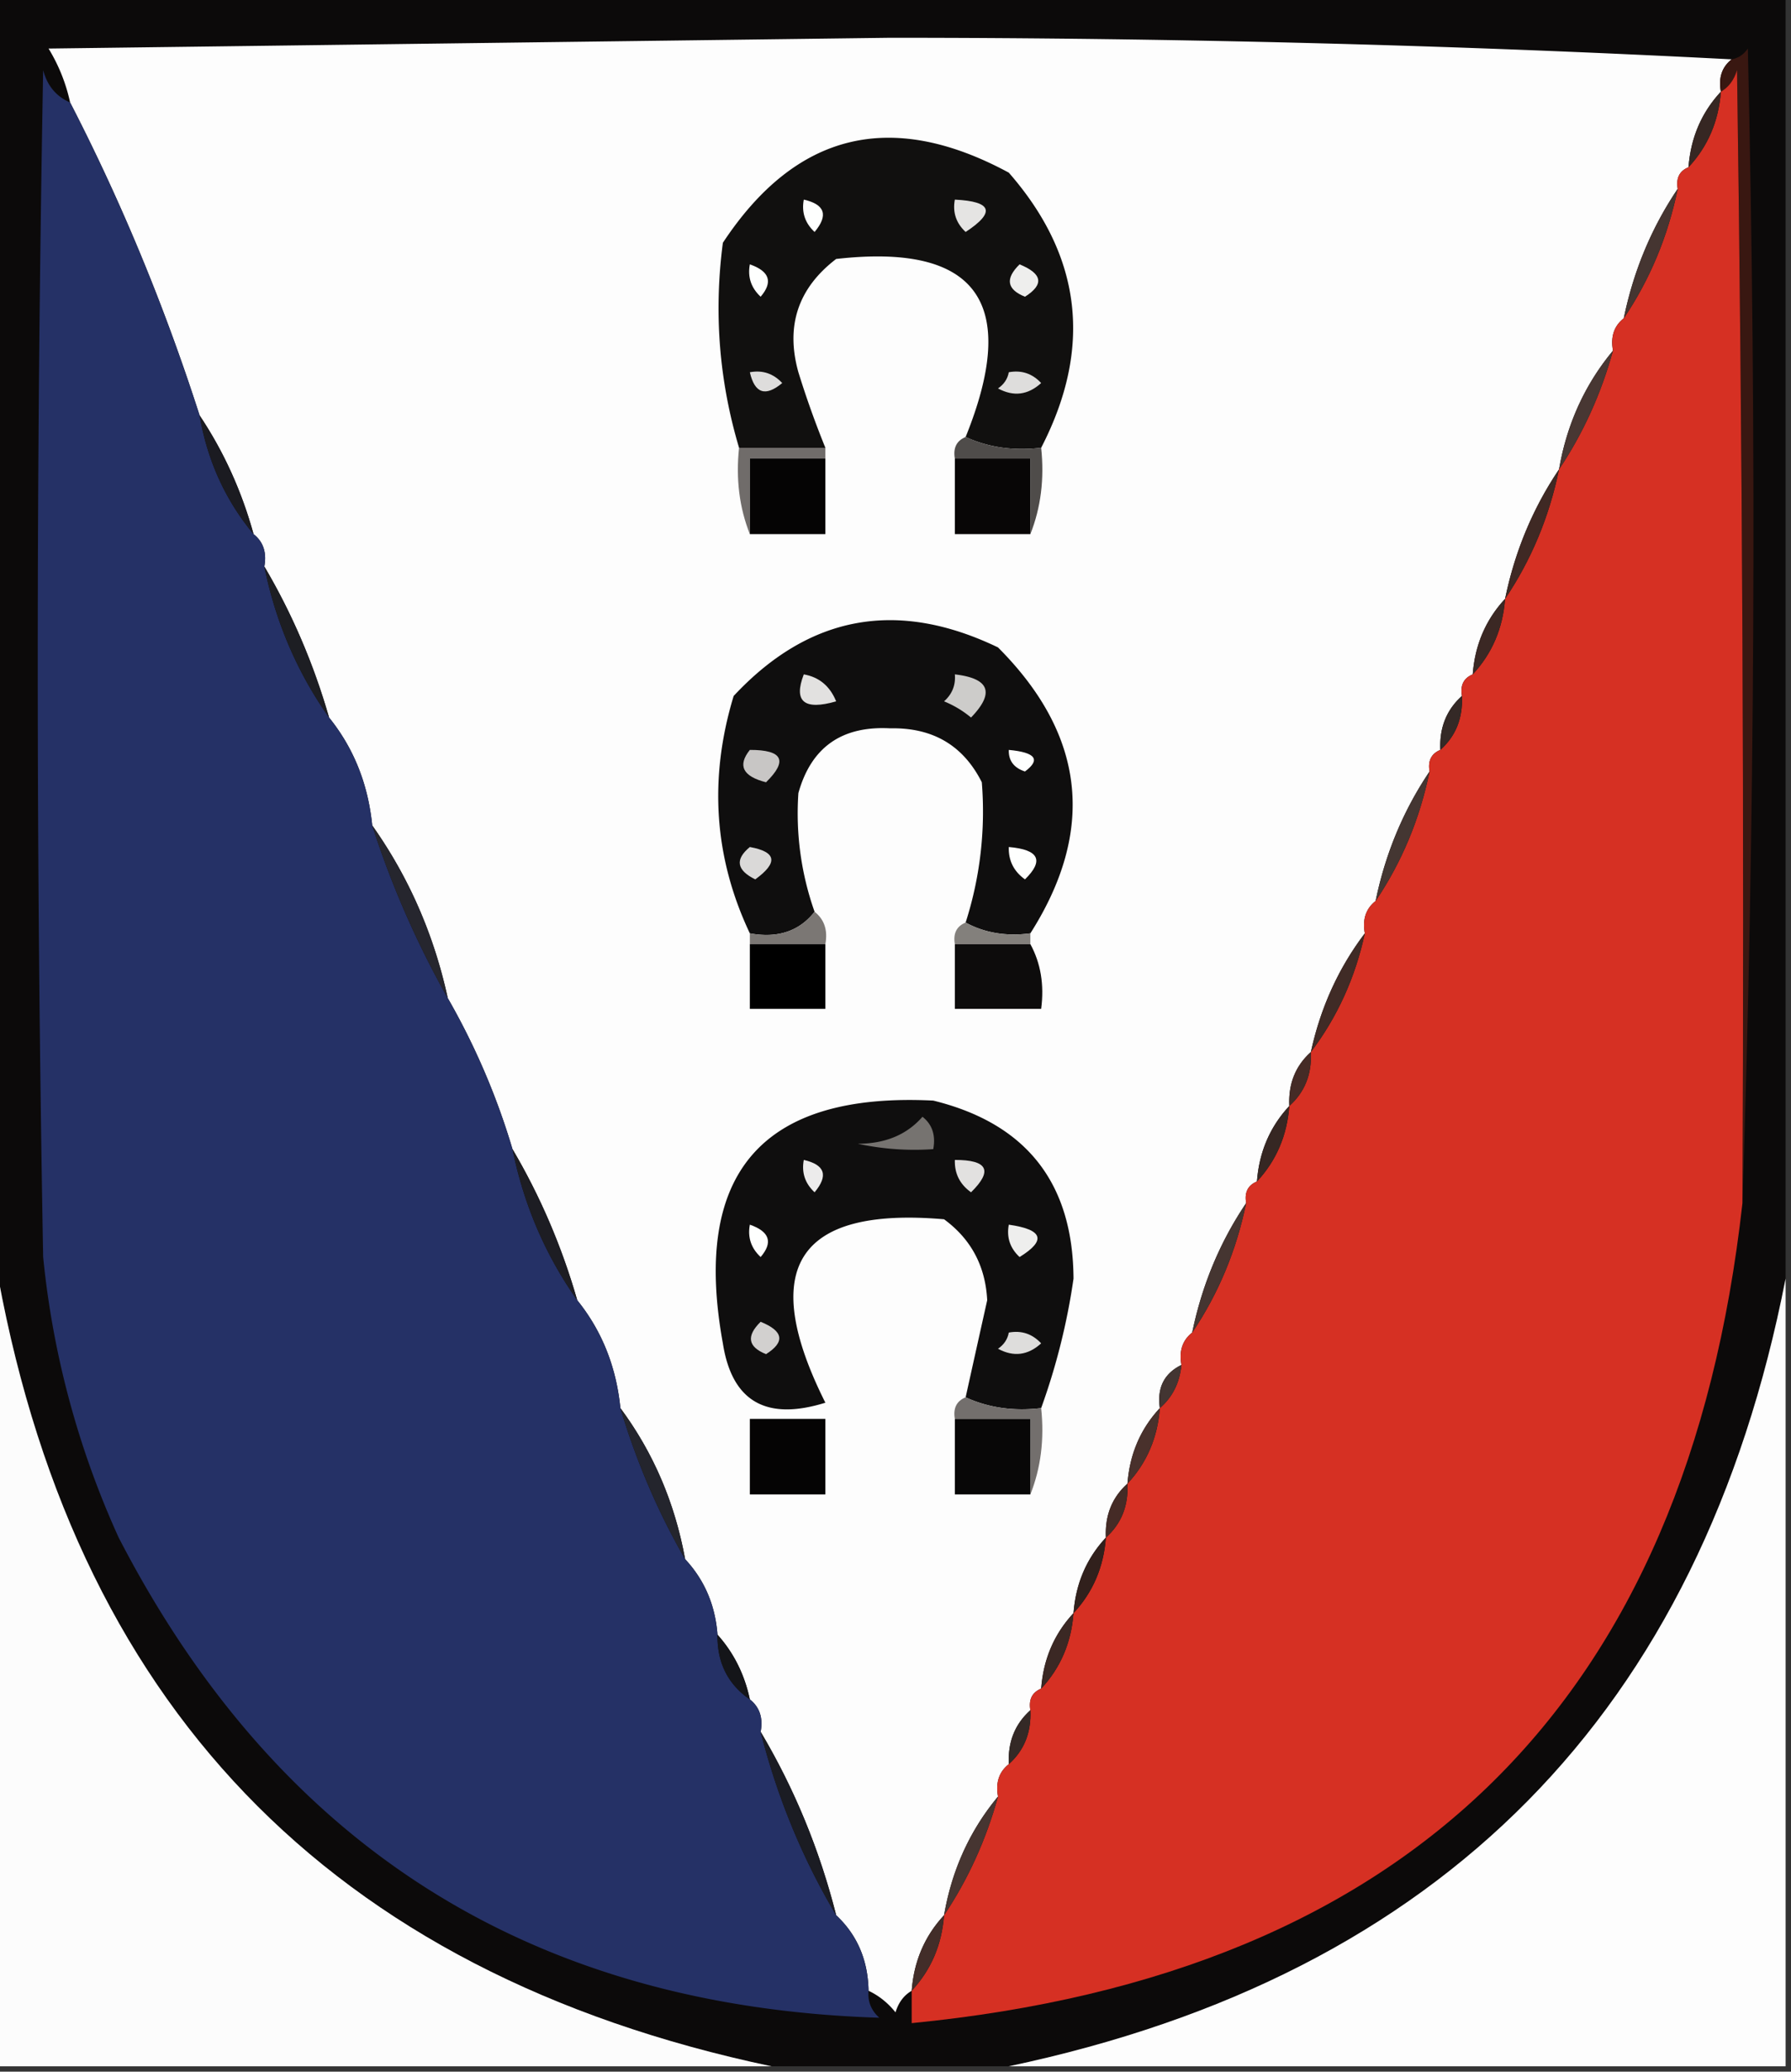 <svg xmlns="http://www.w3.org/2000/svg" width="166" height="192" style="shape-rendering:geometricPrecision;text-rendering:geometricPrecision;image-rendering:optimizeQuality;fill-rule:evenodd;clip-rule:evenodd"><rect width="100%" height="100%" fill="#333333" stroke="none"/><path style="opacity:1" fill="#0c0a0a" d="M-.5-.5h166v119c-7.854 40.188-31.854 64.522-72 73h-22c-40.992-8.659-64.992-33.659-72-75V-.5z"/><path style="opacity:1" fill="#fdfdfd" d="M160.5 5.5c-.904.709-1.237 1.709-1 3-1.793 1.926-2.793 4.26-3 7-.838.342-1.172 1.008-1 2-2.431 3.61-4.097 7.61-5 12-.904.709-1.237 1.709-1 3-2.613 3.145-4.279 6.811-5 11-2.431 3.61-4.097 7.61-5 12-1.793 1.926-2.793 4.26-3 7-.838.342-1.172 1.008-1 2-1.431 1.28-2.098 2.947-2 5-.838.342-1.172 1.008-1 2-2.431 3.61-4.097 7.61-5 12-.904.709-1.237 1.709-1 3-2.44 3.22-4.107 6.887-5 11-1.431 1.28-2.098 2.947-2 5-1.793 1.926-2.793 4.259-3 7-.838.342-1.172 1.008-1 2-2.431 3.611-4.097 7.611-5 12-.904.709-1.237 1.709-1 3-1.604.787-2.271 2.12-2 4-1.793 1.926-2.793 4.259-3 7-1.431 1.28-2.098 2.947-2 5-1.793 1.926-2.793 4.259-3 7-1.793 1.926-2.793 4.259-3 7-.838.342-1.172 1.008-1 2-1.431 1.28-2.098 2.947-2 5-.904.709-1.237 1.709-1 3-2.613 3.145-4.28 6.811-5 11-1.793 1.926-2.793 4.259-3 7-.722.418-1.222 1.084-1.5 2-.708-.881-1.542-1.547-2.5-2-.052-2.846-1.052-5.18-3-7-1.538-6.066-3.872-11.733-7-17 .237-1.291-.096-2.291-1-3-.493-2.319-1.493-4.319-3-6-.207-2.741-1.207-5.074-3-7-.95-5.22-2.95-9.886-6-14-.382-3.832-1.715-7.165-4-10-1.432-4.978-3.432-9.644-6-14a65.759 65.759 0 0 0-6-14c-1.283-5.89-3.617-11.224-7-16-.382-3.832-1.715-7.165-4-10-1.432-4.978-3.432-9.644-6-14 .237-1.291-.096-2.291-1-3-1.103-3.997-2.77-7.664-5-11-3.256-10.134-7.256-19.801-12-29a16.066 16.066 0 0 0-2-5l78-1c26.342 0 52.342.667 78 2z"/><path style="opacity:1" fill="#391711" d="M161.5 111.5c.167-35.002 0-70.002-.5-105-.278.916-.778 1.582-1.5 2-.237-1.291.096-2.291 1-3 .617-.11 1.117-.444 1.5-1 .831 35.836.664 71.502-.5 107z"/><path style="opacity:1" fill="#253166" d="M6.5 9.5c4.744 9.199 8.744 18.866 12 29 .72 4.189 2.387 7.855 5 11 .904.709 1.237 1.709 1 3 1.042 5.142 3.042 9.809 6 14 2.285 2.835 3.618 6.168 4 10a86.424 86.424 0 0 0 7 16 65.759 65.759 0 0 1 6 14c1.042 5.142 3.042 9.809 6 14 2.285 2.835 3.618 6.168 4 10 1.488 4.967 3.488 9.634 6 14 1.793 1.926 2.793 4.259 3 7-.039 2.589.961 4.589 3 6 .904.709 1.237 1.709 1 3 1.538 6.066 3.872 11.733 7 17 1.948 1.82 2.948 4.154 3 7-.086.996.248 1.829 1 2.5-32.203-1.02-55.703-15.853-70.5-44.5a82.293 82.293 0 0 1-7-26 3025.235 3025.235 0 0 1 0-110c.377 1.442 1.21 2.442 2.5 3z"/><path style="opacity:1" fill="#d63023" d="M161.5 111.5c-5.139 46.139-30.806 71.472-77 76v-3c1.793-1.926 2.793-4.259 3-7 2.23-3.336 3.897-7.003 5-11-.237-1.291.096-2.291 1-3 1.431-1.28 2.098-2.947 2-5-.172-.992.162-1.658 1-2 1.793-1.926 2.793-4.259 3-7 1.793-1.926 2.793-4.259 3-7 1.431-1.28 2.098-2.947 2-5 1.793-1.926 2.793-4.259 3-7 1.174-1.014 1.84-2.347 2-4-.237-1.291.096-2.291 1-3 2.431-3.611 4.097-7.611 5-12-.172-.992.162-1.658 1-2 1.793-1.926 2.793-4.259 3-7 1.431-1.28 2.098-2.947 2-5 2.451-3.24 4.118-6.907 5-11-.237-1.291.096-2.291 1-3 2.431-3.61 4.097-7.61 5-12-.172-.992.162-1.658 1-2 1.431-1.28 2.098-2.947 2-5-.172-.992.162-1.658 1-2 1.793-1.926 2.793-4.26 3-7 2.431-3.61 4.097-7.61 5-12 2.231-3.336 3.897-7.003 5-11-.237-1.291.096-2.291 1-3 2.431-3.61 4.097-7.61 5-12-.172-.992.162-1.658 1-2 1.793-1.926 2.793-4.26 3-7 .722-.418 1.222-1.084 1.5-2 .5 34.998.667 69.998.5 105z"/><path style="opacity:1" fill="#11100f" d="M96.5 41.5c-2.56.302-4.893-.032-7-1 5.038-12.477 1.038-17.977-12-16.5-3.535 2.707-4.702 6.207-3.5 10.5a86.227 86.227 0 0 0 2.5 7h-8c-1.85-6.206-2.35-12.539-1.5-19 6.75-10.23 15.584-12.396 26.5-6.5 6.781 7.751 7.781 16.251 3 25.5z"/><path style="opacity:1" fill="#362723" d="M159.5 8.5c-.207 2.74-1.207 5.074-3 7 .207-2.74 1.207-5.074 3-7z"/><path style="opacity:1" fill="#fefffe" d="M74.5 18.5c1.965.448 2.298 1.448 1 3-.886-.825-1.219-1.825-1-3z"/><path style="opacity:1" fill="#e5e4e3" d="M88.5 18.5c3.457.167 3.79 1.167 1 3-.886-.825-1.219-1.825-1-3z"/><path style="opacity:1" fill="#453531" d="M155.5 17.5c-.903 4.39-2.569 8.39-5 12 .903-4.39 2.569-8.39 5-12z"/><path style="opacity:1" fill="#fefffe" d="M69.5 24.5c1.832.64 2.165 1.64 1 3-.886-.825-1.219-1.825-1-3z"/><path style="opacity:1" fill="#eeeeed" d="M94.5 24.5c2.125.868 2.291 1.868.5 3-1.683-.677-1.85-1.677-.5-3z"/><path style="opacity:1" fill="#dedddc" d="M69.5 34.5c1.175-.219 2.175.114 3 1-1.552 1.298-2.552.965-3-1zM93.5 34.5c1.175-.219 2.175.114 3 1-1.223 1.114-2.556 1.28-4 .5.556-.383.89-.883 1-1.5z"/><path style="opacity:1" fill="#483733" d="M149.5 32.5c-1.103 3.997-2.769 7.664-5 11 .721-4.189 2.387-7.855 5-11z"/><path style="opacity:1" fill="#706c6a" d="M68.5 41.5h8v1h-7v7c-.973-2.448-1.306-5.115-1-8z"/><path style="opacity:1" fill="#4f4c4a" d="M89.5 40.5c2.107.968 4.44 1.302 7 1 .306 2.885-.027 5.552-1 8v-7h-7c-.172-.992.162-1.658 1-2z"/><path style="opacity:1" fill="#050404" d="M76.5 42.5v7h-7v-7h7z"/><path style="opacity:1" fill="#080606" d="M88.5 42.5h7v7h-7v-7z"/><path style="opacity:1" fill="#1b1b21" d="M18.5 38.5c2.23 3.336 3.897 7.003 5 11-2.613-3.145-4.28-6.811-5-11z"/><path style="opacity:1" fill="#3f2924" d="M144.5 43.5c-.903 4.39-2.569 8.39-5 12 .903-4.39 2.569-8.39 5-12z"/><path style="opacity:1" fill="#0f0e0e" d="M95.5 86.5c-2.235.295-4.235-.039-6-1a33.715 33.715 0 0 0 1.5-13c-1.72-3.42-4.552-5.086-8.5-5-4.484-.24-7.317 1.76-8.5 6a27.33 27.33 0 0 0 1.5 11c-1.418 1.808-3.418 2.475-6 2-3.32-7.015-3.82-14.349-1.5-22 6.994-7.491 15.16-8.991 24.5-4.5 8.086 8.095 9.086 16.928 3 26.5z"/><path style="opacity:1" fill="#1d1e23" d="M24.5 52.5c2.568 4.356 4.568 9.022 6 14-2.958-4.191-4.958-8.858-6-14z"/><path style="opacity:1" fill="#3b2824" d="M139.5 55.5c-.207 2.74-1.207 5.074-3 7 .207-2.74 1.207-5.074 3-7z"/><path style="opacity:1" fill="#e2e1e0" d="M74.5 62.5c1.422.25 2.422 1.083 3 2.5-2.972.854-3.972.02-3-2.5z"/><path style="opacity:1" fill="#cdccca" d="M88.5 62.5c3.216.372 3.716 1.706 1.5 4a9.468 9.468 0 0 0-2.5-1.5c.752-.67 1.086-1.504 1-2.5z"/><path style="opacity:1" fill="#342926" d="M135.5 64.5c.098 2.053-.569 3.72-2 5-.098-2.053.569-3.72 2-5z"/><path style="opacity:1" fill="#c8c6c5" d="M69.5 69.5c3.048-.006 3.548.994 1.5 3-2.158-.55-2.658-1.55-1.5-3z"/><path style="opacity:1" fill="#fefffe" d="M93.5 69.5c2.483.23 2.983.897 1.5 2-1.03-.336-1.53-1.003-1.5-2z"/><path style="opacity:1" fill="#443632" d="M132.5 71.5c-.903 4.39-2.569 8.39-5 12 .903-4.39 2.569-8.39 5-12z"/><path style="opacity:1" fill="#dad9d8" d="M69.5 78.5c2.473.447 2.64 1.447.5 3-1.728-.852-1.895-1.852-.5-3z"/><path style="opacity:1" fill="#fefffe" d="M93.5 78.5c2.793.24 3.293 1.24 1.5 3-1.039-.744-1.539-1.744-1.5-3z"/><path style="opacity:1" fill="#83807c" d="M89.5 85.5c1.765.961 3.765 1.295 6 1v1h-7c-.172-.992.162-1.658 1-2z"/><path style="opacity:1" fill="#7b7774" d="M75.5 84.5c.904.709 1.237 1.709 1 3h-7v-1c2.582.475 4.582-.192 6-2z"/><path style="opacity:1" fill="#26262e" d="M34.5 76.5c3.383 4.776 5.717 10.11 7 16a86.424 86.424 0 0 1-7-16z"/><path style="opacity:1" d="M69.5 87.5h7v6h-7v-6z"/><path style="opacity:1" fill="#0d0c0c" d="M88.5 87.5h7c.961 1.765 1.295 3.765 1 6h-8v-6z"/><path style="opacity:1" fill="#402b26" d="M126.5 86.5c-.882 4.093-2.549 7.76-5 11 .893-4.113 2.56-7.78 5-11z"/><path style="opacity:1" fill="#452b26" d="M121.5 97.5c.098 2.053-.569 3.72-2 5-.098-2.053.569-3.72 2-5z"/><path style="opacity:1" fill="#0f0e0e" d="M96.5 130.5c-2.56.302-4.893-.032-7-1 .661-2.988 1.328-5.988 2-9-.165-3.166-1.499-5.666-4-7.5-13.6-1.17-17.266 4.496-11 17-5.493 1.71-8.66-.123-9.5-5.5-2.875-15.788 3.625-23.288 19.5-22.5 8.618 2.119 12.951 7.619 13 16.5a60.687 60.687 0 0 1-3 12z"/><path style="opacity:1" fill="#767370" d="M85.5 103.5c.904.709 1.237 1.709 1 3a24.935 24.935 0 0 1-7-.5c2.551-.002 4.551-.836 6-2.5z"/><path style="opacity:1" fill="#ecebeb" d="M74.5 107.5c1.965.448 2.298 1.448 1 3-.886-.825-1.219-1.825-1-3z"/><path style="opacity:1" fill="#e2e1e0" d="M88.5 107.5c3.048-.006 3.548.994 1.5 3-1.039-.744-1.539-1.744-1.5-3z"/><path style="opacity:1" fill="#362723" d="M119.5 102.5c-.207 2.741-1.207 5.074-3 7 .207-2.741 1.207-5.074 3-7z"/><path style="opacity:1" fill="#fefffe" d="M69.5 113.5c1.832.64 2.165 1.64 1 3-.886-.825-1.219-1.825-1-3z"/><path style="opacity:1" fill="#eeeeed" d="M93.5 113.5c3.174.452 3.507 1.452 1 3-.886-.825-1.219-1.825-1-3z"/><path style="opacity:1" fill="#1d1d23" d="M47.5 106.5c2.568 4.356 4.568 9.022 6 14-2.958-4.191-4.958-8.858-6-14z"/><path style="opacity:1" fill="#453531" d="M115.5 111.5c-.903 4.389-2.569 8.389-5 12 .903-4.389 2.569-8.389 5-12z"/><path style="opacity:1" fill="#fcfcfc" d="M-.5 116.5c7.008 41.341 31.008 66.341 72 75h-72v-75z"/><path style="opacity:1" fill="#fdfdfd" d="M165.5 118.5v73h-72c40.146-8.478 64.146-32.812 72-73z"/><path style="opacity:1" fill="#d2d0cf" d="M70.5 122.5c2.125.868 2.291 1.868.5 3-1.683-.676-1.85-1.676-.5-3z"/><path style="opacity:1" fill="#dedddc" d="M93.5 123.5c1.175-.219 2.175.114 3 1-1.223 1.114-2.556 1.281-4 .5.556-.383.89-.883 1-1.5z"/><path style="opacity:1" fill="#433532" d="M109.5 126.5c-.16 1.653-.826 2.986-2 4-.271-1.88.396-3.213 2-4z"/><path style="opacity:1" fill="#736f6d" d="M89.5 129.5c2.107.968 4.44 1.302 7 1 .306 2.885-.027 5.552-1 8v-7h-7c-.172-.992.162-1.658 1-2z"/><path style="opacity:1" fill="#050404" d="M69.5 131.5h7v7h-7v-7z"/><path style="opacity:1" fill="#080707" d="M88.5 131.5h7v7h-7v-7z"/><path style="opacity:1" fill="#49312c" d="M107.5 130.5c-.207 2.741-1.207 5.074-3 7 .207-2.741 1.207-5.074 3-7z"/><path style="opacity:1" fill="#24252d" d="M57.5 130.5c3.05 4.114 5.05 8.78 6 14-2.512-4.366-4.512-9.033-6-14z"/><path style="opacity:1" fill="#452b26" d="M104.5 137.5c.098 2.053-.569 3.72-2 5-.098-2.053.569-3.72 2-5z"/><path style="opacity:1" fill="#31201c" d="M102.5 142.5c-.207 2.741-1.207 5.074-3 7 .207-2.741 1.207-5.074 3-7z"/><path style="opacity:1" fill="#141519" d="M66.5 151.5c1.507 1.681 2.507 3.681 3 6-2.039-1.411-3.039-3.411-3-6z"/><path style="opacity:1" fill="#3b2824" d="M99.5 149.5c-.207 2.741-1.207 5.074-3 7 .207-2.741 1.207-5.074 3-7z"/><path style="opacity:1" fill="#342926" d="M95.5 158.5c.098 2.053-.569 3.72-2 5-.098-2.053.569-3.72 2-5z"/><path style="opacity:1" fill="#1b1c23" d="M70.5 160.5c3.128 5.267 5.462 10.934 7 17-3.128-5.267-5.462-10.934-7-17z"/><path style="opacity:1" fill="#463531" d="M92.5 166.5c-1.103 3.997-2.77 7.664-5 11 .72-4.189 2.387-7.855 5-11z"/><path style="opacity:1" fill="#422d29" d="M87.5 177.5c-.207 2.741-1.207 5.074-3 7 .207-2.741 1.207-5.074 3-7z"/></svg>
